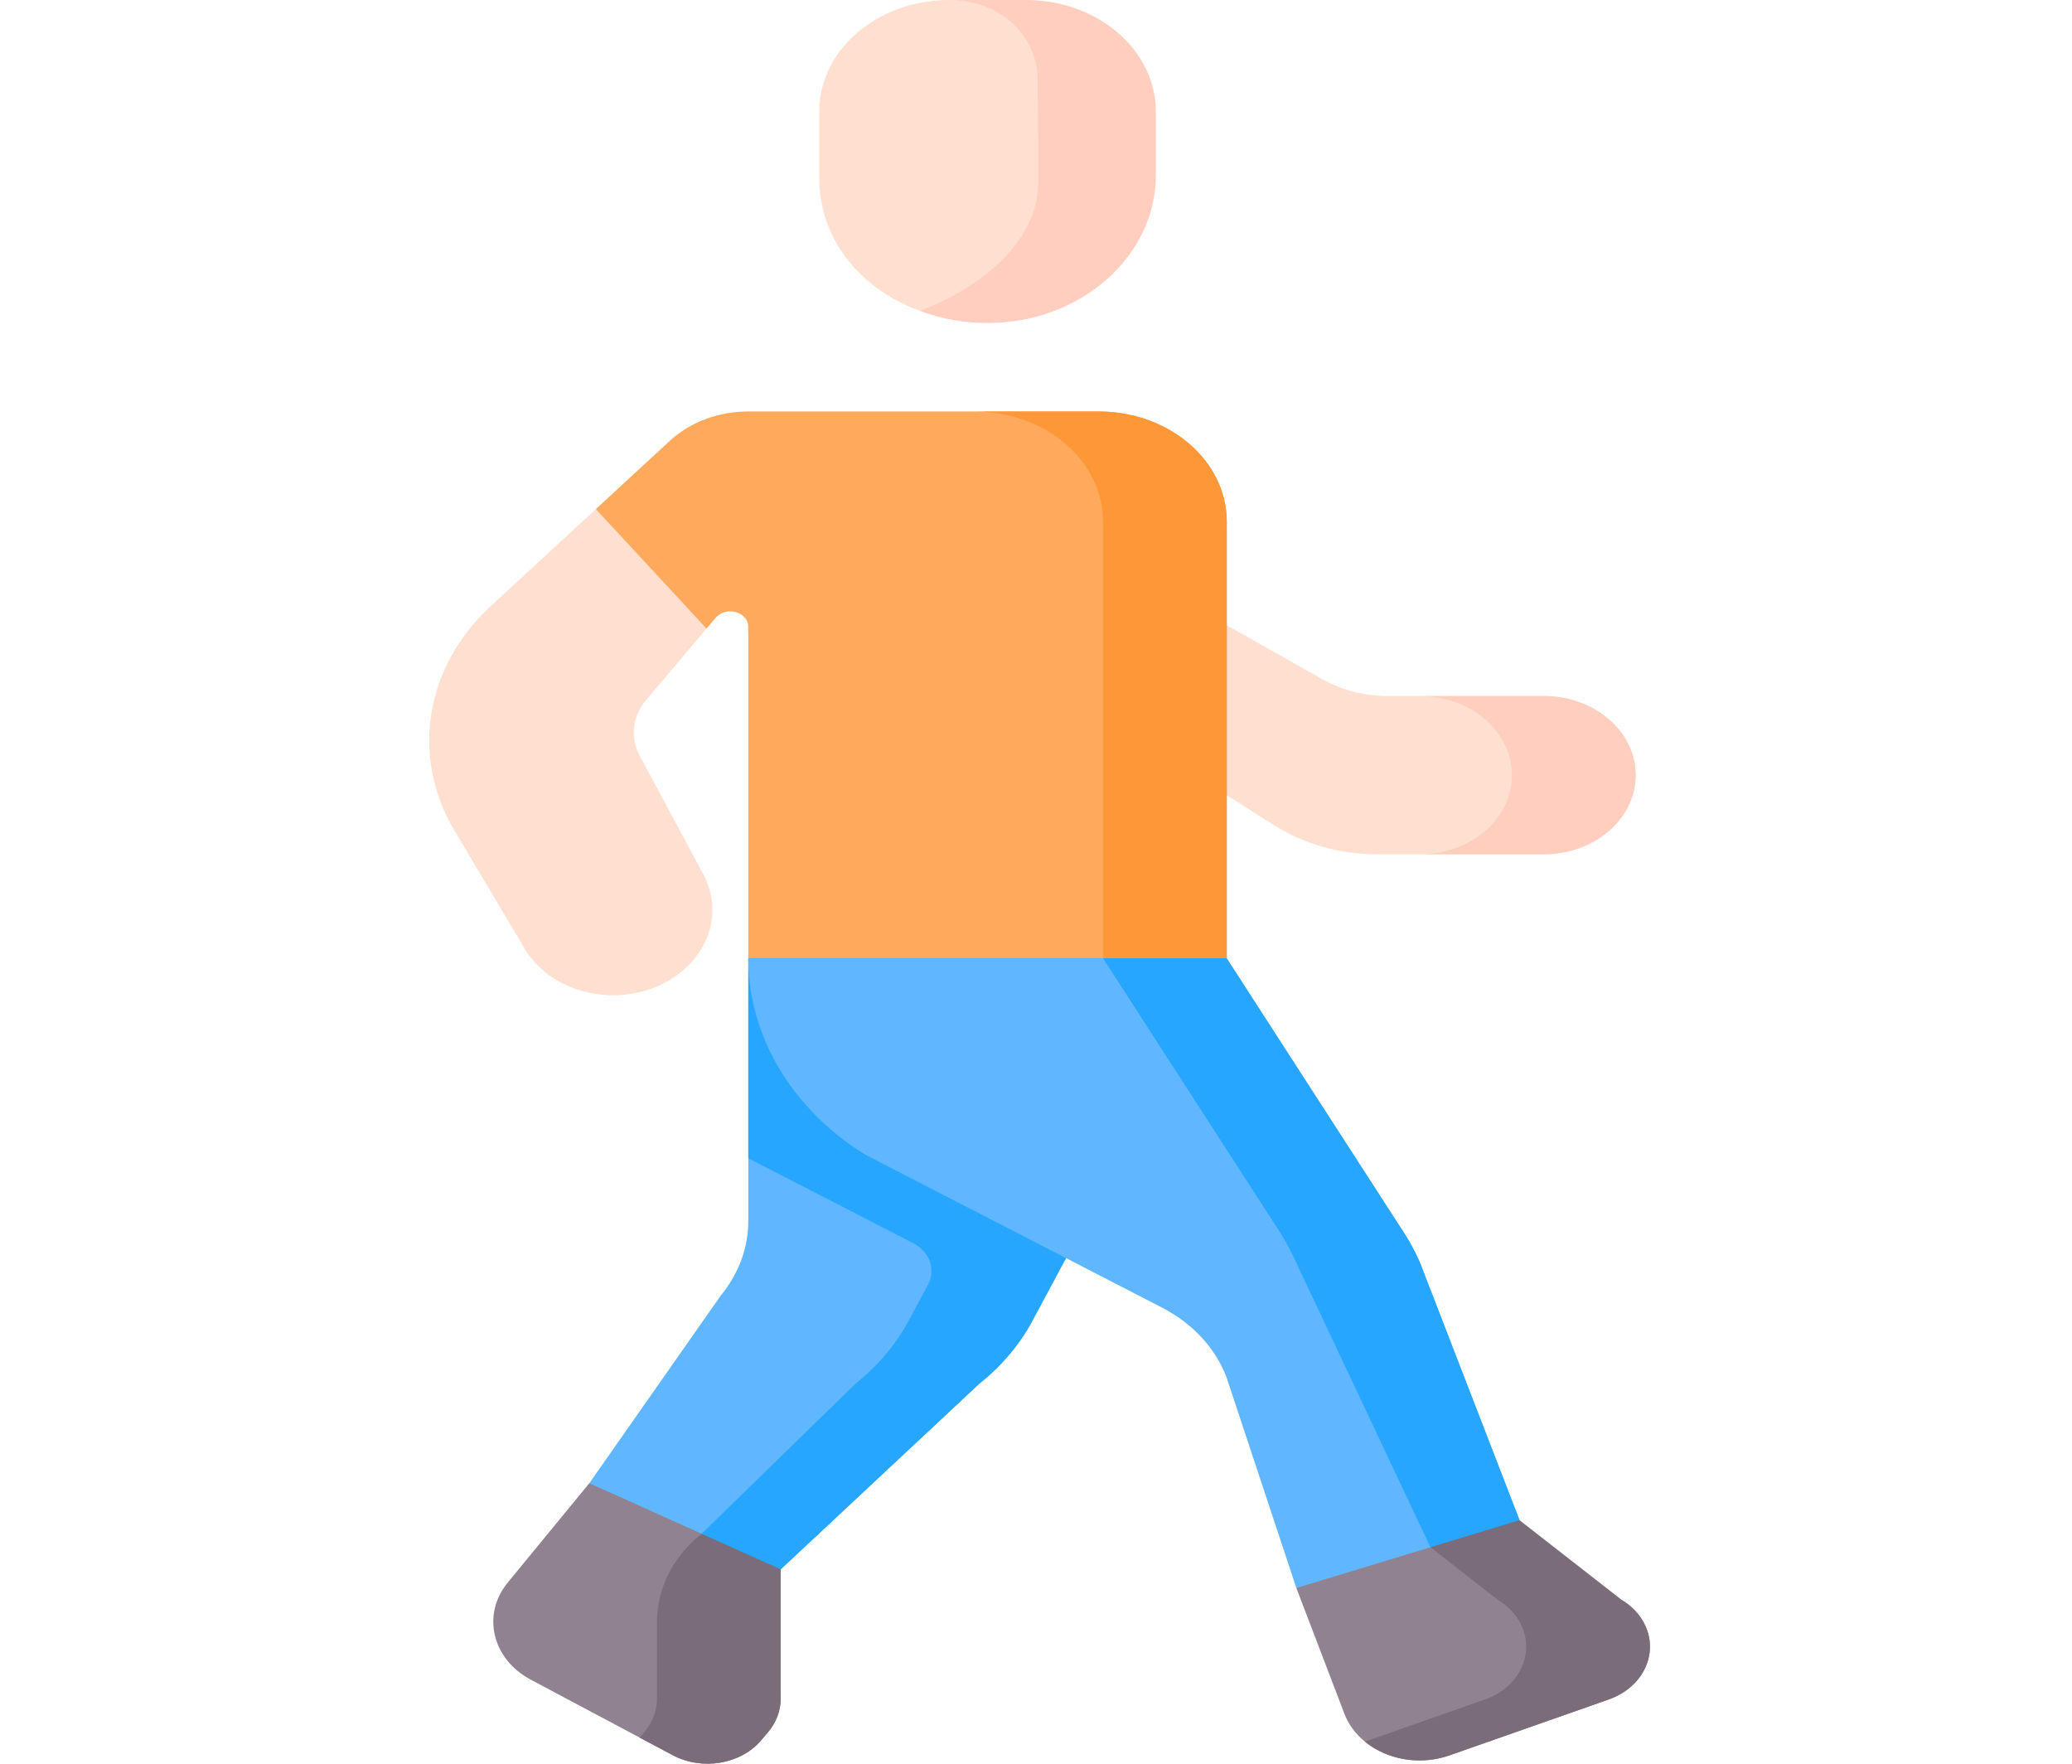 <svg width="47" height="40" viewBox="0 0 47 40" fill="none" xmlns="http://www.w3.org/2000/svg">
<g clip-path="url(#clip0_123_389)">
<path d="M35.016 15.786L31.489 15.786C30.957 15.786 30.436 15.652 29.991 15.401L27.827 14.181L27.462 15.786L27.827 18.033L28.887 18.708C29.568 19.141 30.393 19.375 31.24 19.375L35.016 19.375C35.591 19.375 36.113 19.174 36.492 18.849C36.869 18.525 37.103 18.076 37.103 17.58C37.103 16.589 36.168 15.786 35.016 15.786Z" fill="#FFDFCF"/>
<path d="M37.103 17.58C37.103 18.076 36.869 18.525 36.492 18.85C36.114 19.174 35.592 19.375 35.016 19.375H32.208C32.784 19.375 33.306 19.174 33.684 18.85C34.061 18.525 34.295 18.076 34.295 17.58C34.295 16.589 33.36 15.786 32.208 15.786H35.016C36.168 15.786 37.103 16.589 37.103 17.58Z" fill="#FFCEBF"/>
<path d="M22.401 23.865L24.181 28.533L23.572 29.666L23.42 29.951C23.129 30.494 22.717 30.982 22.207 31.387L17.709 35.592L14.815 35.25L13.368 33.638L16.351 29.38C16.756 28.887 16.974 28.298 16.974 27.695V21.733L22.401 23.865Z" fill="#60B7FF"/>
<path d="M16.974 21.733V26.268L20.715 28.194C21.089 28.387 21.234 28.792 21.052 29.133L20.612 29.951C20.321 30.494 19.909 30.982 19.399 31.387L15.916 34.785L16.109 35.403L17.709 35.592L22.207 31.387C22.717 30.982 23.129 30.494 23.42 29.951L24.181 28.533L22.401 23.865L16.974 21.733Z" fill="#26A6FE"/>
<path d="M15.916 34.785L17.709 38.524C17.709 38.798 17.608 39.066 17.42 39.287L17.265 39.469C16.802 40.015 15.927 40.162 15.259 39.806L12.041 38.095C11.161 37.627 10.922 36.617 11.518 35.891L13.368 33.638L15.916 34.785Z" fill="#918291"/>
<path d="M17.709 35.592V38.525C17.709 38.799 17.608 39.066 17.42 39.287L17.266 39.469C16.802 40.016 15.927 40.162 15.259 39.806L14.509 39.408L14.612 39.287C14.801 39.066 14.902 38.799 14.902 38.524V36.78C14.902 36.023 15.269 35.3 15.915 34.785H15.916L17.709 35.592Z" fill="#7A6D79"/>
<path d="M24.919 9.332H16.974V21.733L22.401 22.572L27.827 21.733V11.833C27.827 10.451 26.525 9.332 24.919 9.332Z" fill="#FEA95C"/>
<path d="M27.828 11.833V21.733L25.872 22.036L25.02 21.733V11.833C25.02 10.451 23.717 9.332 22.111 9.332H24.919C26.525 9.332 27.828 10.451 27.828 11.833Z" fill="#FE9738"/>
<path d="M34.468 34.476L32.645 36.515L29.406 36.015L27.819 31.229C27.567 30.57 27.048 30.01 26.355 29.654L24.181 28.533L19.633 26.191C17.964 25.16 16.974 23.501 16.974 21.733H25.02L31.822 27.916C31.969 28.145 32.098 28.383 32.206 28.627L34.468 34.476Z" fill="#60B7FF"/>
<path d="M34.468 34.476L33.776 35.25L32.447 35.09L29.399 28.628C29.29 28.383 29.161 28.145 29.014 27.916L25.02 21.733H27.828L31.822 27.916C31.969 28.145 32.098 28.383 32.207 28.628L34.468 34.476Z" fill="#26A6FE"/>
<path d="M16.159 20.634C16.159 21.42 15.598 22.165 14.679 22.454C13.611 22.789 12.421 22.388 11.903 21.518L10.307 18.834C9.309 17.156 9.64 15.122 11.134 13.743L13.517 11.546L15.359 12.459L16.028 14.255L14.655 15.876C14.344 16.243 14.289 16.725 14.51 17.137L15.951 19.825C16.092 20.088 16.159 20.363 16.159 20.634Z" fill="#FFDFCF"/>
<path d="M16.974 9.332L18.222 11.843L16.974 14.355V14.216C16.974 13.908 16.543 13.749 16.283 13.963C16.265 13.977 16.249 13.993 16.235 14.01L16.027 14.255L13.516 11.546L15.196 9.996C15.656 9.572 16.3 9.332 16.974 9.332Z" fill="#FEA95C"/>
<path d="M36.491 38.543L32.879 39.811C31.915 40.149 30.819 39.714 30.494 38.863L29.406 36.015L32.447 35.09L36.789 36.288C37.024 36.43 37.207 36.627 37.315 36.856C37.629 37.517 37.26 38.273 36.491 38.543Z" fill="#918291"/>
<path d="M36.491 38.543L32.878 39.811C32.199 40.049 31.455 39.904 30.961 39.499L33.683 38.543C34.453 38.273 34.821 37.517 34.508 36.856C34.399 36.627 34.217 36.43 33.982 36.288L32.447 35.09L34.467 34.476L36.789 36.288C37.024 36.43 37.207 36.627 37.315 36.856C37.629 37.517 37.26 38.273 36.491 38.543Z" fill="#7A6D79"/>
<path d="M20.867 7.05C19.497 6.552 18.583 5.403 18.583 4.043V2.533C18.583 1.134 19.901 0 21.528 0H21.918C23.545 0 25.243 1.134 25.243 2.533V4.043C25.243 5.856 20.867 7.05 20.867 7.05Z" fill="#FFDFCF"/>
<path d="M26.219 2.533V3.977C26.219 5.795 24.533 7.318 22.419 7.326C21.866 7.328 21.341 7.23 20.867 7.05C22.212 6.543 23.547 5.495 23.547 4.151V3.279L23.538 1.812C23.538 0.811 22.692 -6.10352e-05 21.528 -6.10352e-05H23.273C24.9 1.70898e-05 26.219 1.134 26.219 2.533Z" fill="#FFCEBF"/>
</g>
<defs>
<clipPath id="clip0_123_389">
<rect width="46.512" height="40" fill="white" transform="translate(0.326)"/>
</clipPath>
</defs>
</svg>
